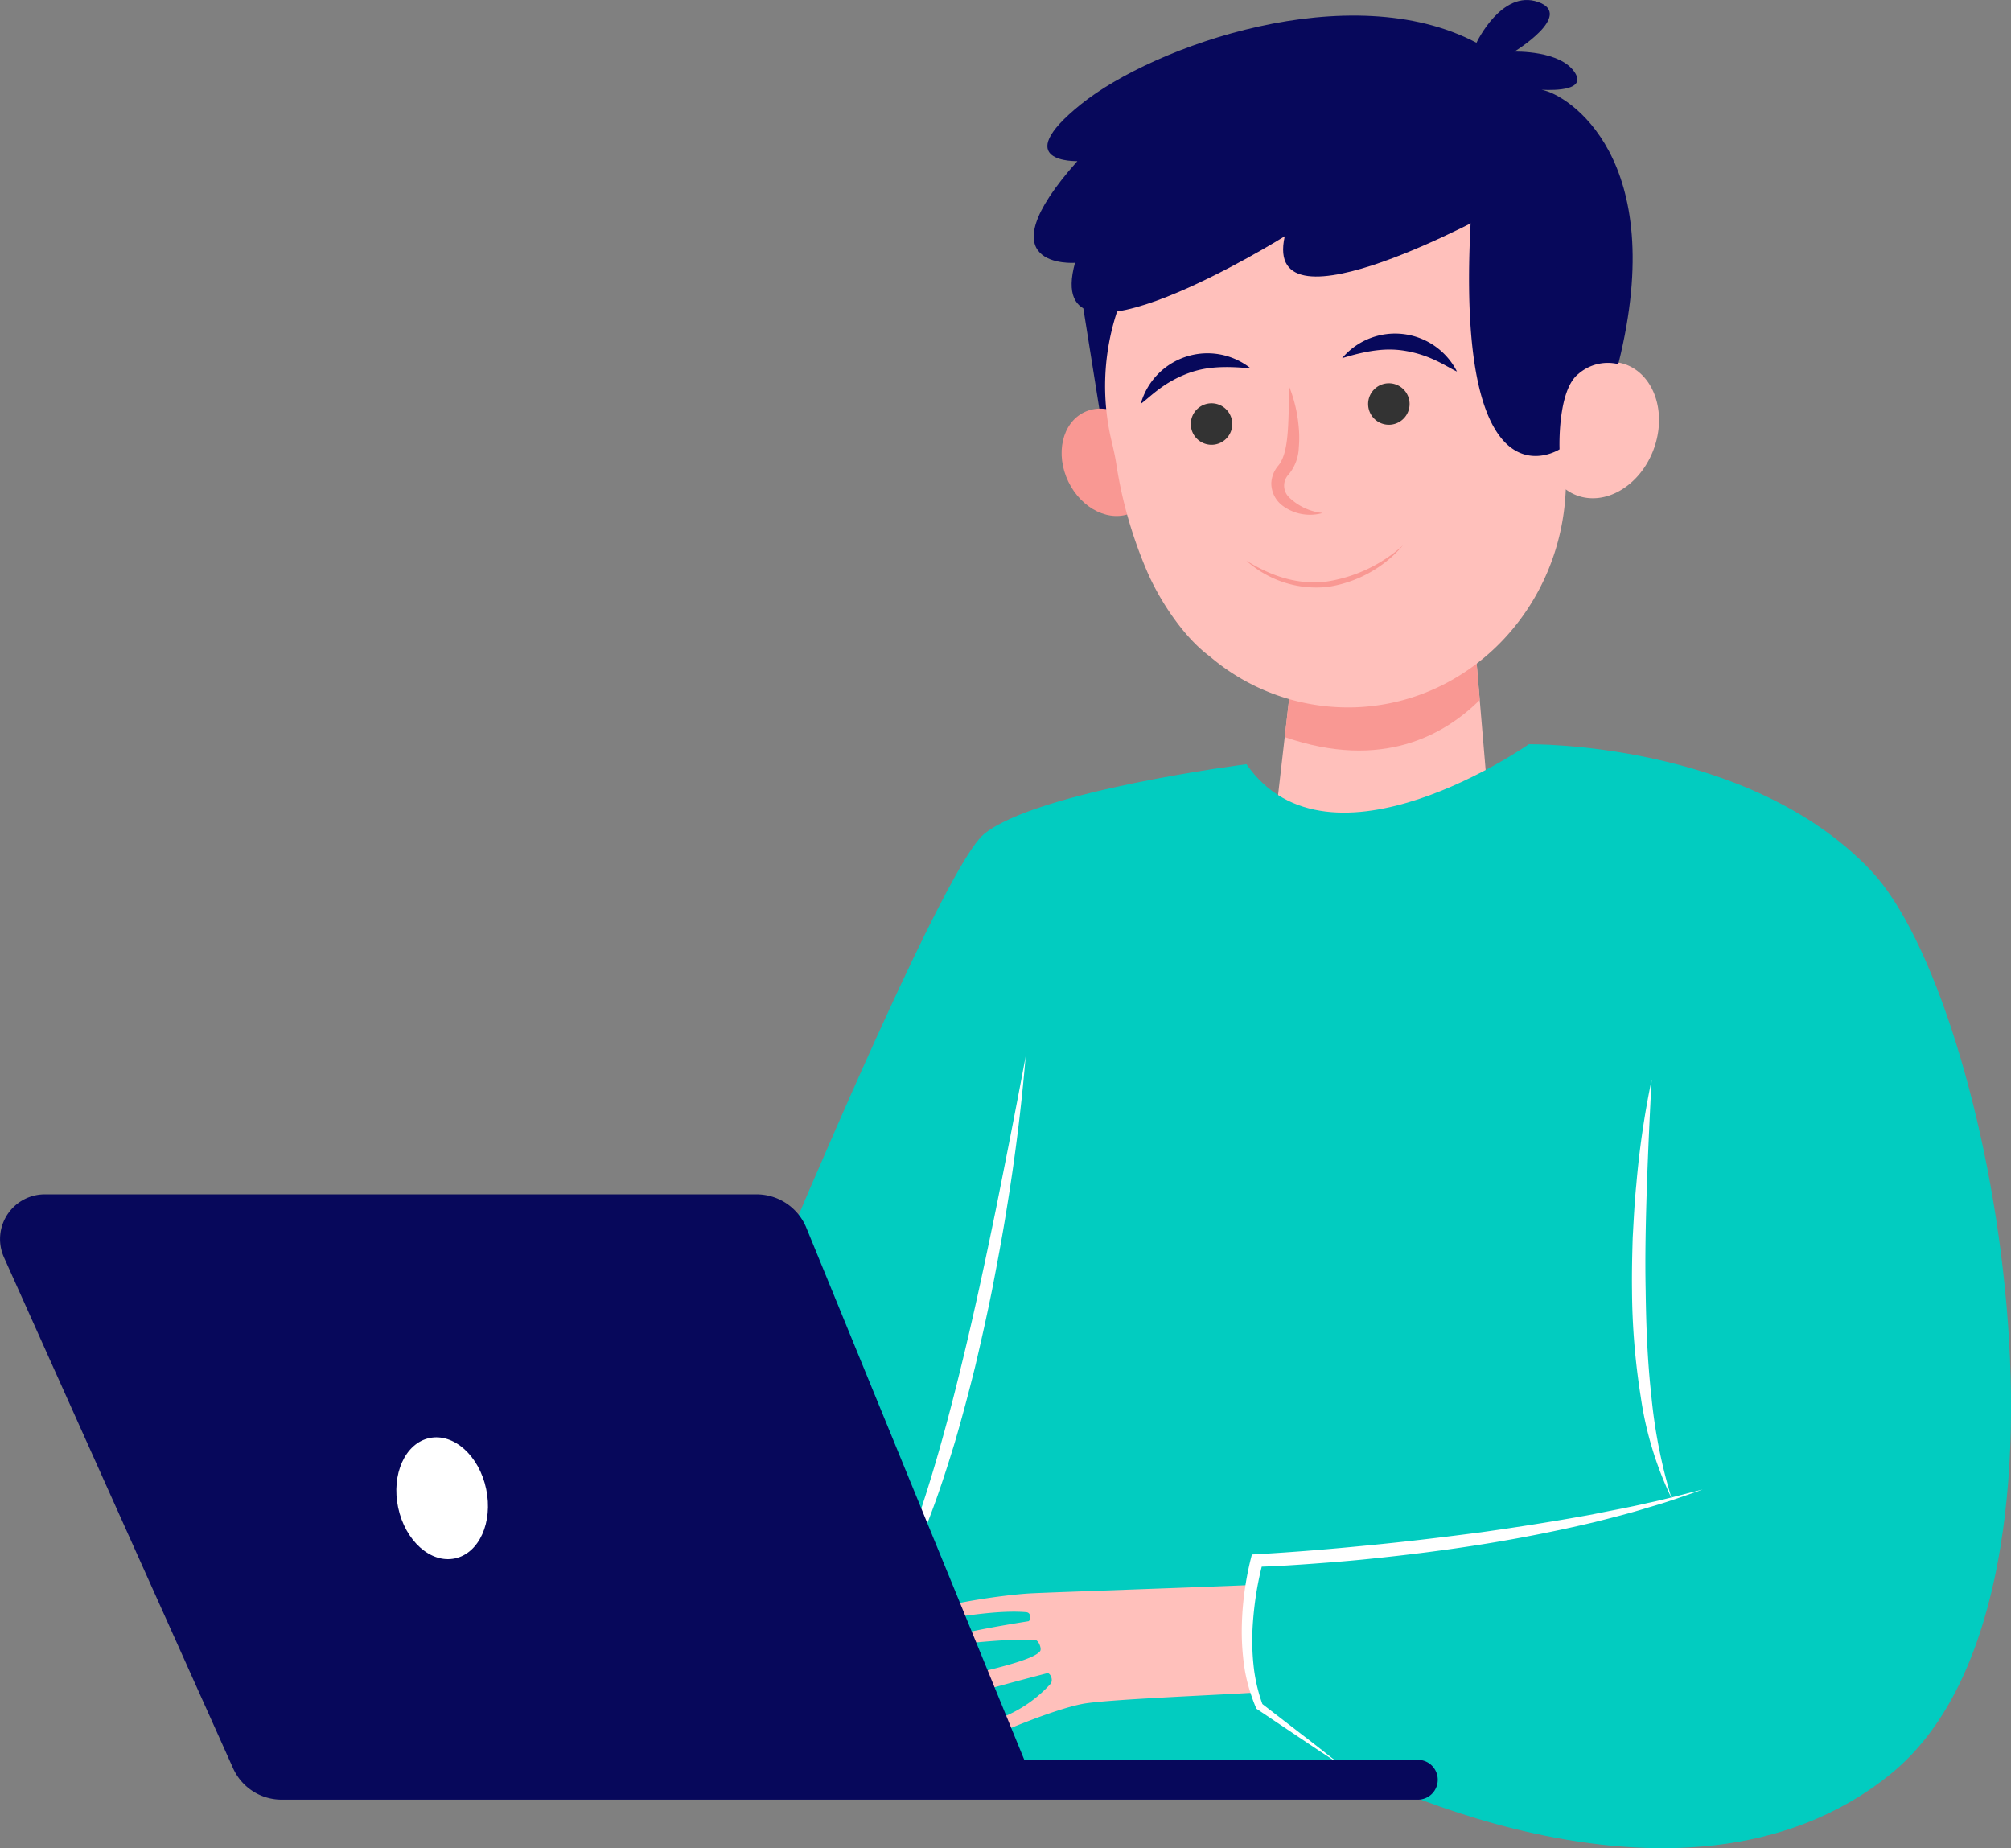 <svg id="Group_9335" data-name="Group 9335" xmlns="http://www.w3.org/2000/svg" width="259.58" height="238.527" viewBox="0 0 259.58 238.527">
  <rect x="0" y="0" width="259.58" height="238.527" fill="#808080" stroke="none"/>
  <g id="Group_9278" data-name="Group 9278" transform="translate(0 0)">
    <path id="Path_11618" data-name="Path 11618" d="M1163.477,696.43l3,18.811,6.337-25.08s-8.881-4.31-9.273-2.742S1163.477,696.43,1163.477,696.43Z" transform="translate(-1023.832 -657.838)" fill="#07085b"/>
    <path id="Path_11619" data-name="Path 11619" d="M1310.459,932.694l2.743,32.52-28.7-1.372,3.309-28.8Z" transform="translate(-1120.404 -853.617)" fill="#ffc0bb"/>
    <path id="Path_11620" data-name="Path 11620" d="M1293.055,948.74l1.574-13.7,22.645-2.351.95,11.262C1313.721,948.442,1305.624,953.093,1293.055,948.74Z" transform="translate(-1127.219 -853.616)" fill="#f99893"/>
    <g id="Group_9267" data-name="Group 9267" transform="translate(137.031 19.153)">
      <path id="Path_11621" data-name="Path 11621" d="M1162.311,807.312c1.725,3.569.81,7.581-2.045,8.961s-6.568-.393-8.293-3.962-.81-7.58,2.045-8.961S1160.585,803.743,1162.311,807.312Z" transform="translate(-1151.1 -769.299)" fill="#f99893"/>
      <path id="Path_11622" data-name="Path 11622" d="M1184.153,691.9a56.75,56.75,0,0,1-3.956-13.885c-.15-.931-.354-1.85-.575-2.767a30.663,30.663,0,1,1,60.408-9.142,6.625,6.625,0,0,1,5.927-.842c3.734,1.392,5.351,6.3,3.612,10.972s-6.178,7.324-9.912,5.932a5.85,5.85,0,0,1-1.425-.779c-.576,15.079-12.119,27.423-26.858,28.113a27.511,27.511,0,0,1-19.12-6.576C1188.918,700.472,1185.769,695.7,1184.153,691.9Z" transform="translate(-1173.151 -637.384)" fill="#ffc0bb"/>
      <path id="Path_11623" data-name="Path 11623" d="M1286.833,789.14c-.059,1.757-.072,3.471-.163,5.151-.1,1.554-.274,3.787-1.242,4.971a3.735,3.735,0,0,0-.922,2.271,3.622,3.622,0,0,0,1.339,2.839,5.914,5.914,0,0,0,5.277,1.029,7.3,7.3,0,0,1-4.314-2.012,2.1,2.1,0,0,1-.051-2.983,5.7,5.7,0,0,0,1.295-3.435,14.346,14.346,0,0,0-.012-2.7A18.357,18.357,0,0,0,1286.833,789.14Z" transform="translate(-1257.434 -758.346)" fill="#f99893"/>
      <path id="Path_11624" data-name="Path 11624" d="M1346.092,789.578a2.676,2.676,0,1,0,2.548-2.8A2.676,2.676,0,0,0,1346.092,789.578Z" transform="translate(-1306.522 -756.462)" fill="#333"/>
      <path id="Path_11625" data-name="Path 11625" d="M1233.292,802.3a2.676,2.676,0,1,0,2.548-2.8A2.676,2.676,0,0,0,1233.292,802.3Z" transform="translate(-1216.611 -766.6)" fill="#333"/>
      <path id="Path_11626" data-name="Path 11626" d="M1288.889,889.889a19.029,19.029,0,0,1-9.789,4.656c-3.806.481-7.168-.68-10.409-2.676a13.514,13.514,0,0,0,10.495,3.373A15.887,15.887,0,0,0,1288.889,889.889Z" transform="translate(-1244.829 -838.651)" fill="#f99893"/>
      <path id="Path_11627" data-name="Path 11627" d="M1329.546,758.318c3.772-1.166,5.907-1.231,7.631-1.021,3.761.5,5.877,2.168,7.192,2.744a8.955,8.955,0,0,0-14.823-1.723Z" transform="translate(-1293.336 -731.246)" fill="#07085b"/>
      <path id="Path_11628" data-name="Path 11628" d="M1215.639,769.639a8.956,8.956,0,0,0-14.206,4.569c1.18-.822,2.927-2.862,6.521-4.089C1209.6,769.581,1211.7,769.228,1215.639,769.639Z" transform="translate(-1191.219 -741.24)" fill="#07085b"/>
    </g>
    <path id="Path_11629" data-name="Path 11629" d="M979.09,1018.937s-27.006,3.429-33.864,9-39.866,87.448-39.866,87.448l27.435,32.15,58.3.428s43.724,23.577,71.159,1.286,13.289-99.879-2.572-116.6-44.153-16.289-44.153-16.289S989.807,1034.369,979.09,1018.937Z" transform="translate(-818.195 -920.308)" fill="#02ccc0"/>
    <path id="Path_11630" data-name="Path 11630" d="M1516.448,1229.73a113.249,113.249,0,0,0-1.978,13.536c-.233,2.271-.333,4.553-.464,6.833-.068,2.284-.122,4.568-.09,6.856a90.153,90.153,0,0,0,1.126,13.682,45,45,0,0,0,3.978,13.105,67.227,67.227,0,0,1-2.615-13.291c-.5-4.482-.669-9-.727-13.521-.094-4.52.017-9.048.16-13.58Q1516.078,1236.554,1516.448,1229.73Z" transform="translate(-1303.255 -1090.378)" fill="#fff"/>
    <path id="Path_11631" data-name="Path 11631" d="M1039.827,1214.942c-1.234,6.641-2.54,13.257-3.868,19.862-1.356,6.6-2.759,13.185-4.356,19.719-1.579,6.537-3.334,13.031-5.457,19.4a95,95,0,0,1-3.643,9.371,36.084,36.084,0,0,1-5.181,8.6,32.832,32.832,0,0,0,5.955-8.211,77.3,77.3,0,0,0,4.164-9.291c1.214-3.169,2.254-6.4,3.241-9.638.951-3.251,1.821-6.524,2.634-9.808.774-3.294,1.517-6.594,2.184-9.909.643-3.32,1.276-6.64,1.808-9.978C1038.41,1228.384,1039.268,1221.676,1039.827,1214.942Z" transform="translate(-907.438 -1078.591)" fill="#fff"/>
    <path id="Path_11632" data-name="Path 11632" d="M1061.341,1555.2c.171-1.357,10.474-2.873,14.262-3.068,2.869-.148,21.889-.784,28.359-1.076l-.475,1.664.1,7.346,1.063,4.869c-5.676.359-19.551.9-22.44,1.474-3.86.763-10.554,3.673-10.554,3.673s-2.784-.633.754-2.159a16.973,16.973,0,0,0,5.678-4.069c.486-.543-.041-1.51-.394-1.418-9.633,2.524-10.624,2.942-10.624,2.942s-11.322-.064-.064-2.608c6.749-1.525,9.167-2.412,9.768-3.169.256-.323-.2-1.42-.612-1.445-5.846-.361-16.34,1.712-13.466.352,2.344-1.108,9.725-2.323,12.6-2.781.176-.028.461-1.1-.323-1.163C1069.4,1554.1,1061.182,1556.456,1061.341,1555.2Z" transform="translate(-942.523 -1346.496)" fill="#ffc0bb"/>
    <path id="Path_11633" data-name="Path 11633" d="M1318.125,1492.094c-2.364.563-4.762.975-7.136,1.475-4.779.871-9.573,1.63-14.38,2.305-4.814.632-9.634,1.213-14.467,1.68-4.814.478-9.71.887-14.475,1.154l-.642.036-.141.555a39.453,39.453,0,0,0-.88,4.808,38.529,38.529,0,0,0-.284,4.856,31.231,31.231,0,0,0,.421,4.86,22.424,22.424,0,0,0,1.411,4.688l.055.13.1.07,5.295,3.552q2.646,1.778,5.322,3.513-2.489-2-5.019-3.934l-4.924-3.8a21.367,21.367,0,0,1-1.072-4.4,31.1,31.1,0,0,1-.227-4.663,43.76,43.76,0,0,1,.425-4.667,39.58,39.58,0,0,1,.79-4c2.286-.075,4.475-.224,6.718-.387,2.434-.18,4.868-.373,7.295-.628,4.855-.5,9.7-1.107,14.523-1.878s9.616-1.719,14.367-2.841c2.367-.6,4.737-1.188,7.067-1.923,2.349-.66,4.65-1.483,6.943-2.3C1322.845,1490.934,1320.507,1491.6,1318.125,1492.094Z" transform="translate(-1105.432 -1298.119)" fill="#fff"/>
    <path id="Path_11634" data-name="Path 11634" d="M481.586,1302.61h91.877a6.944,6.944,0,0,1,6.426,4.312l28.133,68.669h50.8a2.572,2.572,0,0,1,2.572,2.572h0a2.572,2.572,0,0,1-2.572,2.572H512.165a6.875,6.875,0,0,1-6.273-4.061l-29.573-65.929A5.772,5.772,0,0,1,481.586,1302.61Z" transform="translate(-475.807 -1148.469)" fill="#07085b"/>
    <path id="Path_11635" data-name="Path 11635" d="M1139,563.79s-9,.29.445-7.323,34.814-16.54,51.073-7.954c0,0,3.251-6.913,7.952-5.262s-3.056,6.406-3.056,6.406,6-.194,7.834,2.751c1.354,2.177-2.321,2.272-4.331,2.174,3.417.581,16.515,8.854,9.942,35.265-2.337-.514-15.652-19.822-15.652-19.822s-30.451,16.917-27.439,3.465c0,0-31.547,19.688-27.072,3.425C1138.7,576.915,1126.5,577.809,1139,563.79Z" transform="translate(-999.934 -542.996)" fill="#07085b"/>
    <path id="Path_11636" data-name="Path 11636" d="M1429.627,649.173a5.768,5.768,0,0,0-5.234,1.266c-2.712,2.152-2.412,9.714-2.412,9.714s-12.944,8.347-11.58-26.974c1.452-37.576,10.8,3.014,10.8,3.014Z" transform="translate(-1220.674 -602.163)" fill="#07085b"/>
    <ellipse id="Ellipse_3046" data-name="Ellipse 3046" cx="5.806" cy="7.941" rx="5.806" ry="7.941" transform="translate(49.754 186.792) rotate(-11.908)" fill="#fff"/>
  </g>
</svg>
